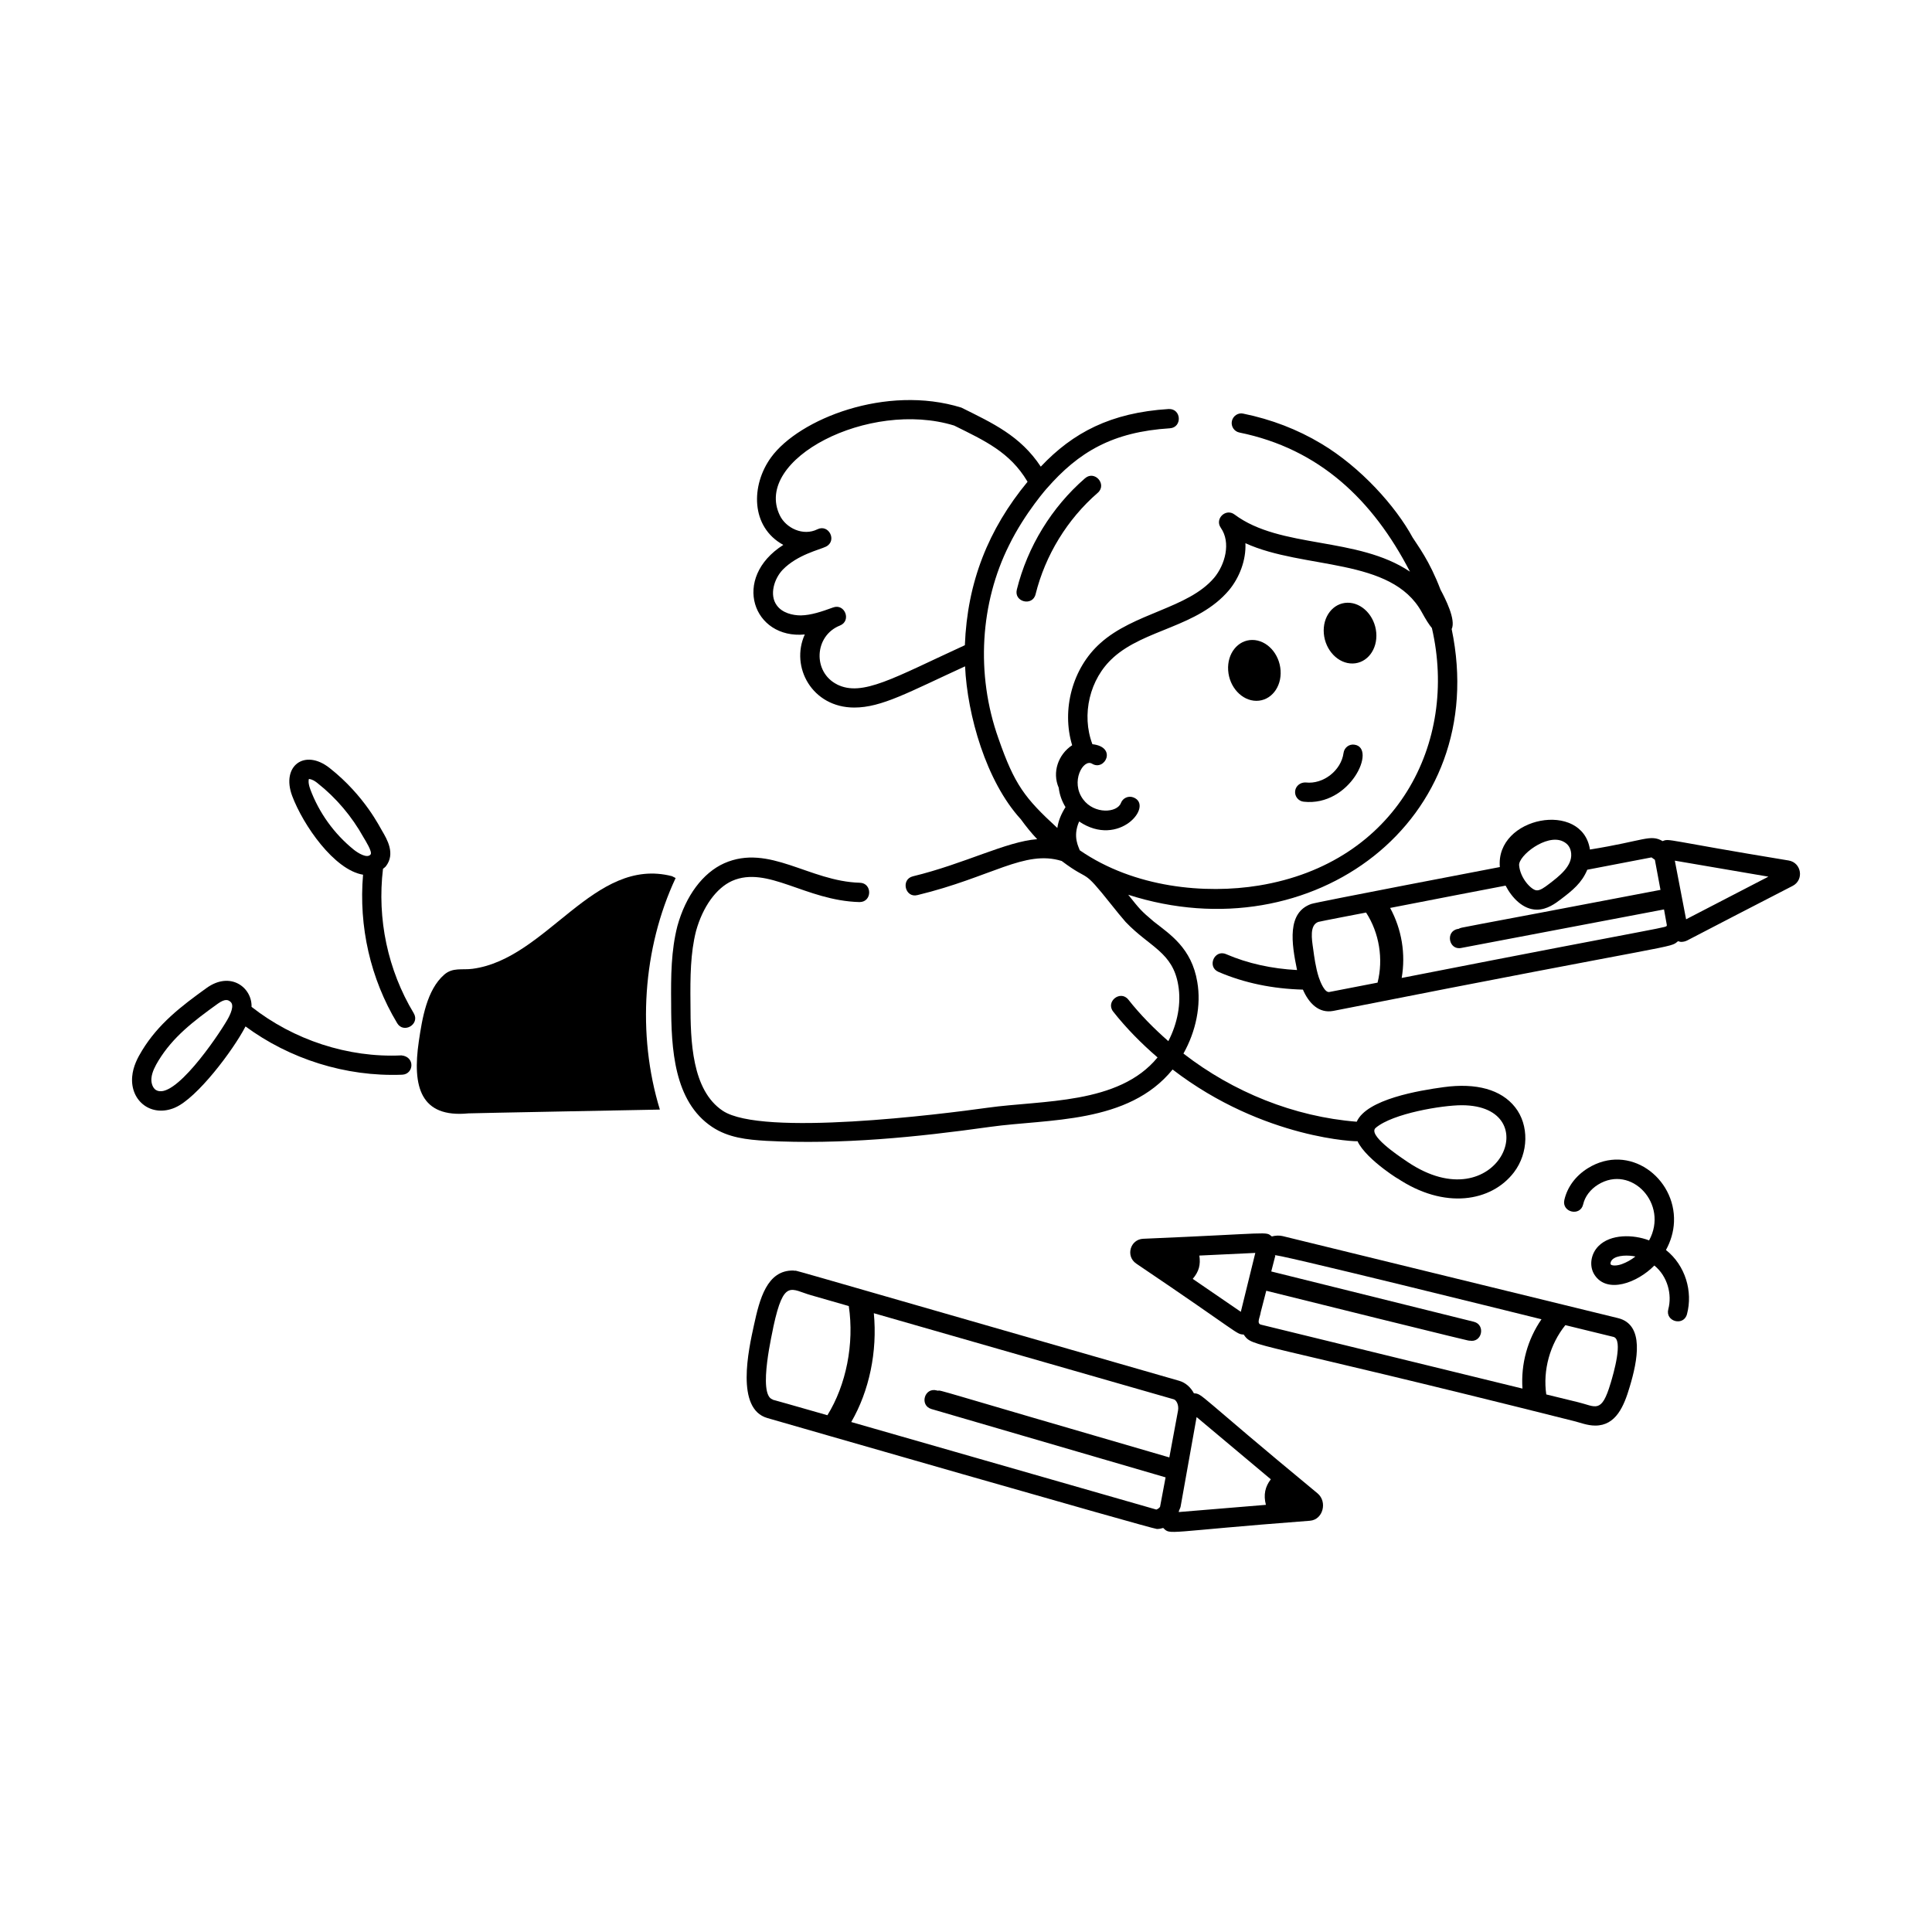 <svg id="Layer_1" enable-background="new 0 0 75 75" viewBox="0 0 75 75" xmlns="http://www.w3.org/2000/svg"><g id="Colour_Pencil" fill="rgb(0,0,0)"><path d="m56.353 24.423c.177-.366-.256-1.203-.432-1.531-.433-1.137-.88-1.701-1.083-2.026-.658-1.214-2.018-2.731-3.547-3.643-.919-.552-1.938-.944-3.028-1.166-.197-.047-.4.089-.442.292-.041.203.09.401.293.442 3.1.631 5.18 2.613 6.621 5.401-2.042-1.376-5.024-.881-6.812-2.22-.339-.253-.776.169-.532.516.404.577.167 1.434-.259 1.943-1.012 1.192-3.116 1.357-4.424 2.543-1.077.963-1.505 2.577-1.087 3.956-.54.354-.785 1.052-.521 1.651.03.266.122.52.263.751-.158.25-.278.521-.317.81-1.263-1.159-1.662-1.68-2.283-3.466-.9-2.52-.699-5.291.404-7.5.628-1.289 1.547-2.304 1.46-2.204 1.247-1.432 2.565-2.205 4.786-2.346.488-.03.455-.77-.047-.748-2.246.14-3.715.915-4.963 2.237-.793-1.201-1.874-1.691-3.083-2.292-2.922-.907-6.302.445-7.384 1.928-.791 1.083-.803 2.705.472 3.402-2.029 1.291-1.17 3.669.834 3.477-.573 1.261.285 2.837 1.92 2.837 1.066 0 2.105-.594 4.302-1.6.086 1.885.816 4.46 2.157 5.928.002.002.003.003.005.005.2.276.411.538.637.777-1.2.089-2.815.954-4.823 1.441-.482.117-.303.854.177.729 2.878-.697 4.161-1.77 5.598-1.324 1.171.882.724.182 1.943 1.714.177.222.352.44.54.655.932.977 1.829 1.167 2.042 2.454.121.705-.03 1.484-.385 2.171-.562-.492-1.089-1.024-1.551-1.61-.307-.389-.897.074-.589.465.511.648 1.094 1.237 1.721 1.777-1.502 1.838-4.471 1.654-6.599 1.953-1.803.252-8.763 1.13-10.28.118-1.203-.8-1.253-2.718-1.253-4.161-.011-1.035-.002-1.962.216-2.816.26-.941.785-1.67 1.4-1.947 1.379-.604 2.854.767 4.939.822h.01c.489 0 .5-.736.01-.75-1.97-.054-3.519-1.525-5.264-.757-.832.374-1.494 1.261-1.819 2.439-.243.949-.253 1.928-.242 3.013 0 1.756.109 3.795 1.587 4.782.633.422 1.353.497 2.099.542 2.919.153 5.824-.139 8.702-.543 2.243-.314 5.359-.104 7.078-2.226 3.552 2.73 7.269 2.805 7.169 2.782.003 0 .005-.003.008-.003.345.752 1.857 1.646 1.524 1.426v.001c1.859 1.254 3.682.922 4.549-.213.574-.751.594-1.84.045-2.531-.539-.681-1.498-.951-2.775-.777-.95.13-2.982.466-3.372 1.342-2.43-.193-4.794-1.148-6.727-2.646.483-.861.695-1.868.538-2.777-.219-1.324-1.067-1.855-1.689-2.346-.507-.427-.544-.482-.992-1.042 7.141 2.294 14.107-2.868 12.556-10.313zm-23.857 2.147c-.95-.475-.896-1.887.111-2.287.455-.182.191-.87-.267-.701-.449.163-.853.3-1.25.308-.313.001-.728-.093-.939-.396-.29-.397-.102-1.026.235-1.378.572-.587 1.431-.773 1.678-.896.445-.223.11-.891-.334-.672-.556.275-1.22-.05-1.456-.538-1.058-2.176 3.462-4.507 6.766-3.49 1.2.594 2.163 1.034 2.838 2.162.004.006.007.014.011.021-1.526 1.848-2.339 3.9-2.433 6.344-2.764 1.267-3.984 2.014-4.963 1.523zm20.909 17.213c.666-.565 2.594-.878 3.338-.878 3.355 0 1.408 4.566-2.105 2.198 0-.001-.064-.043-.064-.044-.343-.229-1.483-1.009-1.169-1.276zm-10.195-18.25c1.231-1.118 3.277-1.182 4.496-2.618.403-.482.672-1.165.641-1.828 2.263 1.032 5.664.536 6.844 2.673.16.291.281.485.395.621 1.03 4.453-1.36 9.117-6.717 9.995-2.069.338-4.83.096-6.955-1.37-.024-.105-.29-.511-.022-1.116 1.547 1.046 2.921-.622 2.106-.935-.194-.074-.411.023-.484.217-.147.386-1.03.446-1.466-.139-.51-.682.004-1.591.345-1.386.494.303.991-.649.014-.757-.435-1.144-.108-2.54.805-3.357z"/><path d="m15.417 39.718c.254.424.899.04.643-.387-1.008-1.676-1.426-3.661-1.192-5.604.037-.034.08-.057.112-.099.377-.485.048-1.044-.149-1.378-.07-.102-.66-1.351-2.033-2.434-.973-.769-1.89-.08-1.456 1.08.425 1.136 1.634 2.878 2.752 3.06-.173 2.005.284 4.035 1.323 5.761zm-3.373-9.084c-.087-.232-.067-.374-.05-.397.131.02.223.077.339.169 0 0 0 0 0.0.001.713.562 1.327 1.286 1.776 2.095.074.125.356.567.277.668-.132.169-.493-.057-.657-.189-.76-.616-1.343-1.427-1.686-2.346z"/><path d="m6.798 42.995c.85-.366 2.249-2.215 2.733-3.149 1.698 1.252 3.871 1.961 6.082 1.874.451-.019.513-.698-.03-.75-2.074.099-4.191-.603-5.818-1.884.025-.741-.811-1.406-1.749-.73-.996.716-1.871 1.392-2.501 2.424-.171.279-.351.619-.384 1.018-.079.955.755 1.593 1.667 1.198zm-.92-1.136c.021-.242.151-.484.276-.689.559-.913 1.338-1.515 2.3-2.206.307-.22.416-.135.487-.079.176.136-.001.505-.122.713-.388.669-2.074 3.142-2.766 2.716-.119-.074-.191-.261-.175-.454z"/><path d="m48.773 27.206c.562.001.983-.527.939-1.179-.043-.653-.534-1.183-1.096-1.184s-.983.527-.939 1.179c.043.653.534 1.183 1.096 1.184z"/><path d="m52.51 25.757c.562-.01.972-.546.916-1.197s-.557-1.172-1.119-1.162c-.562.01-.972.546-.916 1.197s.557 1.172 1.119 1.162z"/><path d="m26.086 34.013c-3.041-.782-4.844 3.213-7.744 3.596-.406.054-.766-.064-1.1.229-.673.59-.853 1.7-.984 2.591-.258 1.759.065 2.974 1.928 2.792.078-.008 7.352-.145 7.43-.147-.894-2.92-.666-6.261.612-8.989z"/><path d="m50.608 31.122c1.807.201 2.856-2.096 1.969-2.214-.206-.031-.394.117-.421.323-.09.676-.784 1.223-1.464 1.145-.2-.014-.391.125-.415.331s.125.392.331.415z"/><path d="m42.121 18.566c-1.295 1.123-2.235 2.658-2.648 4.323-.12.482.61.66.728.18.376-1.516 1.232-2.914 2.412-3.937.376-.326-.119-.891-.491-.566z"/><path d="m69.439 33.405c-4.832-.794-4.622-.865-4.894-.753-.493-.277-.693-.016-2.824.327-.288-1.918-3.671-1.28-3.497.68-.101.019-7.187 1.374-7.321 1.432-.946.336-.769 1.513-.552 2.566-.98-.052-1.907-.252-2.754-.617-.455-.197-.752.493-.296.689 1.006.433 2.109.657 3.278.688.23.53.619.932 1.181.826 13.721-2.71 13.023-2.417 13.381-2.706.04.009.079.027.12.027.082 0 .164-.019.239-.057 0-.001.001-.001.001-.001.678-.353 3.116-1.618 4.092-2.117.445-.232.342-.898-.154-.984zm-8.773-.746c.2.093.307.248.327.475.043.493-.472.885-.859 1.181-.173.132-.355.267-.494.247-.192-.02-.622-.456-.668-.968-.034-.374 1.056-1.232 1.694-.935zm-9.046 5.847c-.19.058-.364-.386-.425-.567-.122-.376-.179-.812-.217-1.097-.057-.392-.145-.928.198-1.053.04-.017 1.813-.356 1.855-.364.513.791.677 1.806.446 2.721zm2.793-.541c.161-.931.003-1.889-.448-2.719 1.516-.298 3.835-.742 4.482-.866.246.473.677.933 1.215.933.4 0 .727-.249.927-.401.458-.348.815-.635 1.029-1.149l2.493-.479.131.093c.019.1.237 1.268.218 1.168-8.28 1.585-7.693 1.438-7.825 1.509l-.047.009c-.488.091-.346.838.14.736l7.869-1.495.11.612c-.053.118.58-.083-10.294 2.048zm11.041-2.278c-.019-.1-.466-2.424-.437-2.276l3.632.621c-.988.51-2.45 1.268-3.195 1.655z"/><path d="m49.373 47.999c-.265-.206.063-.124-4.993.09-.506.022-.691.674-.275.961 4.105 2.769 3.867 2.739 4.174 2.757.375.521.088.156 12.806 3.355.249.06.531.179.844.179.804 0 1.114-.756 1.335-1.501.308-1.022.586-2.416-.453-2.671-.071-.018-13.021-3.184-13.02-3.184-.14-.033-.281-.021-.417.013zm-3.071 1.647c.243-.289.309-.546.257-.905.824-.039 1.652-.078 2.172-.103-.025.1-.597 2.431-.562 2.287zm2.636 1.305.218-.844c.224.056 8.917 2.218 7.825 1.92l.053.013c.498.113.65-.612.181-.729l-7.865-1.953.159-.616c-.677-.262 10.221 2.445 10.331 2.472-.543.788-.803 1.736-.738 2.691l-10.152-2.482c-.182-.046-.033-.295-.011-.472zm13.586 2.743c-.357 1.21-.581.903-1.262.74l-1.236-.302c-.137-.943.142-1.947.741-2.69 1.624.397 1.853.453 1.87.457.383.103 0 1.421-.112 1.795z"/><path d="m46.347 54.087c-.125-.234-.325-.414-.573-.485-17.18-4.937-14.516-4.191-14.978-4.28-1.027-.019-1.309 1.12-1.525 2.108-.215.977-.72 3.263.517 3.618.1.029 14.941 4.307 15.122 4.307.083 0 .166-.015.246-.04.299.29.015.152 5.696-.28.51-.04.686-.737.295-1.063-4.736-3.912-4.449-3.86-4.801-3.884zm-16.321-2.598c.406-1.865.684-1.428 1.458-1.209l1.466.421c.218 1.47-.104 3.067-.83 4.238-1.463-.419-1.956-.558-2.127-.604l.002-.008c-.607-.176.025-2.738.031-2.838zm14.862 7.112c-6.096-1.75-9.702-2.785-11.843-3.398.702-1.211 1.019-2.737.877-4.224l11.646 3.343c.093.027.203.211.163.438-.019.101-.358 1.929-.337 1.817-9.363-2.719-8.835-2.61-8.991-2.59l-.035-.01c-.485-.132-.681.582-.21.721l9.09 2.653-.215 1.144c-.034.046-.079.083-.146.107zm.88.047c.019-.057.053-.105.064-.166.018-.101.658-3.682.621-3.471l2.88 2.415c-.22.288-.292.596-.191.992-1.225.1-2.649.218-3.383.28z"/><path d="m61.637 45.352c-.472.294-.795.731-.909 1.23-.109.482.62.655.731.168.068-.3.278-.577.575-.762 1.293-.803 2.754.752 1.984 2.164-.617-.236-1.494-.252-1.962.218-.308.306-.375.788-.154 1.123.485.739 1.651.314 2.32-.366.513.418.694 1.124.541 1.697-.127.479.596.673.725.193.234-.876-.057-1.89-.816-2.493.186-.337.297-.71.312-1.09.07-1.71-1.741-3.079-3.346-2.083zm1.322 3.721c-.201.074-.395.065-.432.009-.02-.029-.002-.121.058-.181.189-.189.639-.179.902-.124-.159.125-.337.227-.528.296z"/></g></svg>